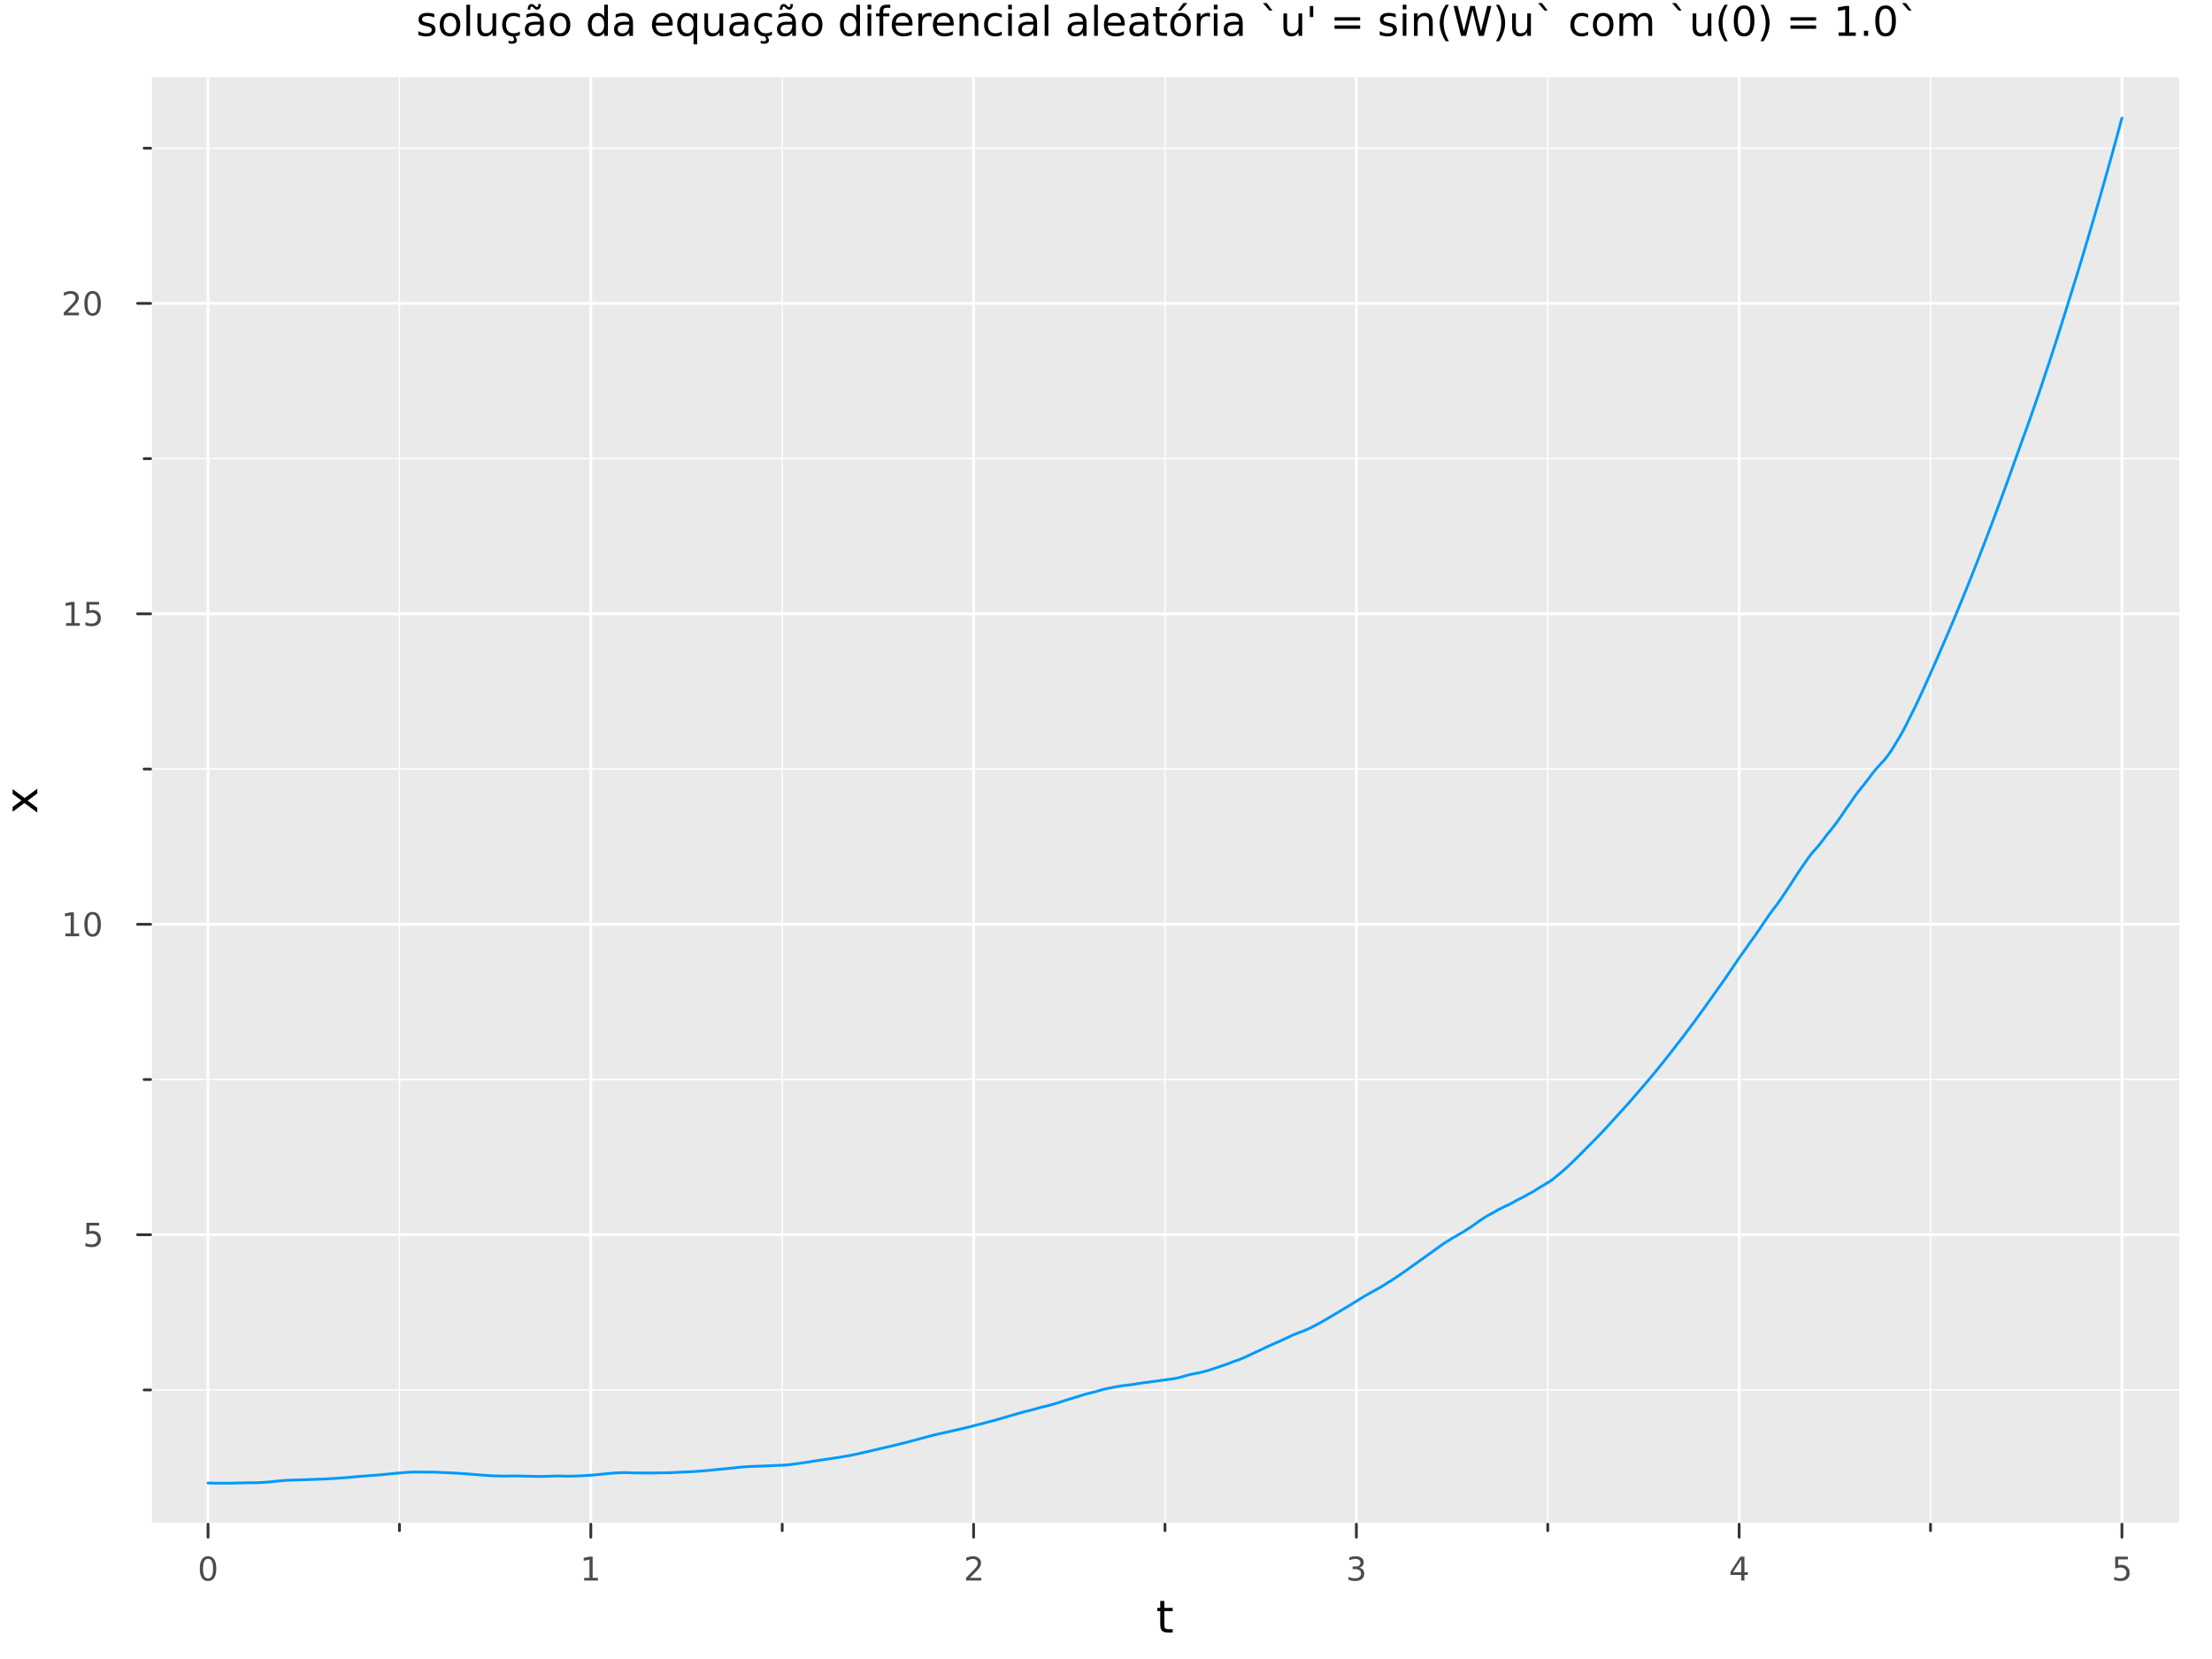 <?xml version="1.0" encoding="utf-8"?>
<svg xmlns="http://www.w3.org/2000/svg" xmlns:xlink="http://www.w3.org/1999/xlink" width="800" height="600" viewBox="0 0 3200 2400">
<rect x="0" y="0" width="3200" height="2400" fill="#808080" stroke="none"/>
<defs>
  <clipPath id="clip530">
    <rect x="0" y="0" width="3200" height="2400"/>
  </clipPath>
</defs>
<path clip-path="url(#clip530)" d="M0 2400 L3200 2400 L3200 0 L0 0  Z" fill="#ffffff" fill-rule="evenodd" fill-opacity="1"/>
<defs>
  <clipPath id="clip531">
    <rect x="640" y="0" width="2241" height="2241"/>
  </clipPath>
</defs>
<path clip-path="url(#clip530)" d="M217.904 2204.92 L3152.76 2204.92 L3152.76 111.592 L217.904 111.592  Z" fill="#eaeaea" fill-rule="evenodd" fill-opacity="1"/>
<defs>
  <clipPath id="clip532">
    <rect x="217" y="111" width="2936" height="2094"/>
  </clipPath>
</defs>
<polyline clip-path="url(#clip532)" style="stroke:#ffffff; stroke-linecap:round; stroke-linejoin:round; stroke-width:4; stroke-opacity:1; fill:none" points="300.965,2204.92 300.965,111.592 "/>
<polyline clip-path="url(#clip532)" style="stroke:#ffffff; stroke-linecap:round; stroke-linejoin:round; stroke-width:4; stroke-opacity:1; fill:none" points="854.711,2204.92 854.711,111.592 "/>
<polyline clip-path="url(#clip532)" style="stroke:#ffffff; stroke-linecap:round; stroke-linejoin:round; stroke-width:4; stroke-opacity:1; fill:none" points="1408.46,2204.92 1408.46,111.592 "/>
<polyline clip-path="url(#clip532)" style="stroke:#ffffff; stroke-linecap:round; stroke-linejoin:round; stroke-width:4; stroke-opacity:1; fill:none" points="1962.2,2204.92 1962.2,111.592 "/>
<polyline clip-path="url(#clip532)" style="stroke:#ffffff; stroke-linecap:round; stroke-linejoin:round; stroke-width:4; stroke-opacity:1; fill:none" points="2515.95,2204.92 2515.95,111.592 "/>
<polyline clip-path="url(#clip532)" style="stroke:#ffffff; stroke-linecap:round; stroke-linejoin:round; stroke-width:4; stroke-opacity:1; fill:none" points="3069.69,2204.92 3069.69,111.592 "/>
<polyline clip-path="url(#clip532)" style="stroke:#ffffff; stroke-linecap:round; stroke-linejoin:round; stroke-width:2; stroke-opacity:1; fill:none" points="577.838,2204.92 577.838,111.592 "/>
<polyline clip-path="url(#clip532)" style="stroke:#ffffff; stroke-linecap:round; stroke-linejoin:round; stroke-width:2; stroke-opacity:1; fill:none" points="1131.58,2204.92 1131.58,111.592 "/>
<polyline clip-path="url(#clip532)" style="stroke:#ffffff; stroke-linecap:round; stroke-linejoin:round; stroke-width:2; stroke-opacity:1; fill:none" points="1685.33,2204.92 1685.33,111.592 "/>
<polyline clip-path="url(#clip532)" style="stroke:#ffffff; stroke-linecap:round; stroke-linejoin:round; stroke-width:2; stroke-opacity:1; fill:none" points="2239.08,2204.92 2239.08,111.592 "/>
<polyline clip-path="url(#clip532)" style="stroke:#ffffff; stroke-linecap:round; stroke-linejoin:round; stroke-width:2; stroke-opacity:1; fill:none" points="2792.82,2204.92 2792.82,111.592 "/>
<polyline clip-path="url(#clip530)" style="stroke:#ffffff; stroke-linecap:round; stroke-linejoin:round; stroke-width:4; stroke-opacity:1; fill:none" points="217.904,2204.92 3152.76,2204.92 "/>
<polyline clip-path="url(#clip530)" style="stroke:#333333; stroke-linecap:round; stroke-linejoin:round; stroke-width:4; stroke-opacity:1; fill:none" points="300.965,2204.92 300.965,2223.82 "/>
<polyline clip-path="url(#clip530)" style="stroke:#333333; stroke-linecap:round; stroke-linejoin:round; stroke-width:4; stroke-opacity:1; fill:none" points="854.711,2204.92 854.711,2223.82 "/>
<polyline clip-path="url(#clip530)" style="stroke:#333333; stroke-linecap:round; stroke-linejoin:round; stroke-width:4; stroke-opacity:1; fill:none" points="1408.46,2204.92 1408.46,2223.82 "/>
<polyline clip-path="url(#clip530)" style="stroke:#333333; stroke-linecap:round; stroke-linejoin:round; stroke-width:4; stroke-opacity:1; fill:none" points="1962.2,2204.92 1962.2,2223.82 "/>
<polyline clip-path="url(#clip530)" style="stroke:#333333; stroke-linecap:round; stroke-linejoin:round; stroke-width:4; stroke-opacity:1; fill:none" points="2515.95,2204.92 2515.95,2223.82 "/>
<polyline clip-path="url(#clip530)" style="stroke:#333333; stroke-linecap:round; stroke-linejoin:round; stroke-width:4; stroke-opacity:1; fill:none" points="3069.69,2204.92 3069.69,2223.82 "/>
<polyline clip-path="url(#clip530)" style="stroke:#333333; stroke-linecap:round; stroke-linejoin:round; stroke-width:4; stroke-opacity:1; fill:none" points="577.838,2204.92 577.838,2214.37 "/>
<polyline clip-path="url(#clip530)" style="stroke:#333333; stroke-linecap:round; stroke-linejoin:round; stroke-width:4; stroke-opacity:1; fill:none" points="1131.58,2204.92 1131.58,2214.37 "/>
<polyline clip-path="url(#clip530)" style="stroke:#333333; stroke-linecap:round; stroke-linejoin:round; stroke-width:4; stroke-opacity:1; fill:none" points="1685.33,2204.92 1685.33,2214.37 "/>
<polyline clip-path="url(#clip530)" style="stroke:#333333; stroke-linecap:round; stroke-linejoin:round; stroke-width:4; stroke-opacity:1; fill:none" points="2239.08,2204.92 2239.08,2214.37 "/>
<polyline clip-path="url(#clip530)" style="stroke:#333333; stroke-linecap:round; stroke-linejoin:round; stroke-width:4; stroke-opacity:1; fill:none" points="2792.82,2204.92 2792.82,2214.37 "/>
<path clip-path="url(#clip530)" d="M300.965 2255.04 Q297.354 2255.04 295.526 2258.6 Q293.72 2262.14 293.72 2269.27 Q293.72 2276.38 295.526 2279.95 Q297.354 2283.49 300.965 2283.49 Q304.6 2283.49 306.405 2279.95 Q308.234 2276.38 308.234 2269.27 Q308.234 2262.14 306.405 2258.6 Q304.6 2255.04 300.965 2255.04 M300.965 2251.33 Q306.776 2251.33 309.831 2255.94 Q312.91 2260.52 312.91 2269.27 Q312.91 2278 309.831 2282.61 Q306.776 2287.19 300.965 2287.19 Q295.155 2287.19 292.077 2282.61 Q289.021 2278 289.021 2269.27 Q289.021 2260.52 292.077 2255.94 Q295.155 2251.33 300.965 2251.33 Z" fill="#4c4c4c" fill-rule="nonzero" fill-opacity="1" /><path clip-path="url(#clip530)" d="M845.093 2282.58 L852.732 2282.58 L852.732 2256.22 L844.422 2257.89 L844.422 2253.63 L852.686 2251.96 L857.362 2251.96 L857.362 2282.58 L865 2282.58 L865 2286.52 L845.093 2286.52 L845.093 2282.58 Z" fill="#4c4c4c" fill-rule="nonzero" fill-opacity="1" /><path clip-path="url(#clip530)" d="M1403.11 2282.58 L1419.43 2282.58 L1419.43 2286.52 L1397.48 2286.52 L1397.48 2282.58 Q1400.15 2279.83 1404.73 2275.2 Q1409.34 2270.55 1410.52 2269.21 Q1412.76 2266.68 1413.64 2264.95 Q1414.54 2263.19 1414.54 2261.5 Q1414.54 2258.74 1412.6 2257.01 Q1410.68 2255.27 1407.58 2255.27 Q1405.38 2255.27 1402.92 2256.03 Q1400.49 2256.8 1397.72 2258.35 L1397.72 2253.63 Q1400.54 2252.49 1402.99 2251.91 Q1405.45 2251.33 1407.48 2251.33 Q1412.86 2251.33 1416.05 2254.02 Q1419.24 2256.71 1419.24 2261.2 Q1419.24 2263.33 1418.43 2265.25 Q1417.65 2267.14 1415.54 2269.74 Q1414.96 2270.41 1411.86 2273.63 Q1408.76 2276.82 1403.11 2282.58 Z" fill="#4c4c4c" fill-rule="nonzero" fill-opacity="1" /><path clip-path="url(#clip530)" d="M1966.45 2267.89 Q1969.81 2268.6 1971.68 2270.87 Q1973.58 2273.14 1973.58 2276.47 Q1973.58 2281.59 1970.06 2284.39 Q1966.54 2287.19 1960.06 2287.19 Q1957.89 2287.19 1955.57 2286.75 Q1953.28 2286.33 1950.83 2285.48 L1950.83 2280.96 Q1952.77 2282.1 1955.08 2282.68 Q1957.4 2283.26 1959.92 2283.26 Q1964.32 2283.26 1966.61 2281.52 Q1968.93 2279.78 1968.93 2276.47 Q1968.93 2273.42 1966.77 2271.71 Q1964.64 2269.97 1960.83 2269.97 L1956.8 2269.97 L1956.8 2266.13 L1961.01 2266.13 Q1964.46 2266.13 1966.29 2264.76 Q1968.12 2263.37 1968.12 2260.78 Q1968.12 2258.12 1966.22 2256.71 Q1964.34 2255.27 1960.83 2255.27 Q1958.9 2255.27 1956.7 2255.69 Q1954.51 2256.1 1951.87 2256.98 L1951.87 2252.82 Q1954.53 2252.08 1956.84 2251.71 Q1959.18 2251.33 1961.24 2251.33 Q1966.57 2251.33 1969.67 2253.77 Q1972.77 2256.17 1972.77 2260.29 Q1972.77 2263.16 1971.13 2265.15 Q1969.48 2267.12 1966.45 2267.89 Z" fill="#4c4c4c" fill-rule="nonzero" fill-opacity="1" /><path clip-path="url(#clip530)" d="M2518.96 2256.03 L2507.15 2274.48 L2518.96 2274.48 L2518.96 2256.03 M2517.73 2251.96 L2523.61 2251.96 L2523.61 2274.48 L2528.54 2274.48 L2528.54 2278.37 L2523.61 2278.37 L2523.61 2286.52 L2518.96 2286.52 L2518.96 2278.37 L2503.36 2278.37 L2503.36 2273.86 L2517.73 2251.96 Z" fill="#4c4c4c" fill-rule="nonzero" fill-opacity="1" /><path clip-path="url(#clip530)" d="M3059.97 2251.96 L3078.33 2251.96 L3078.33 2255.9 L3064.25 2255.9 L3064.25 2264.37 Q3065.27 2264.02 3066.29 2263.86 Q3067.31 2263.67 3068.33 2263.67 Q3074.12 2263.67 3077.49 2266.84 Q3080.87 2270.02 3080.87 2275.43 Q3080.87 2281.01 3077.4 2284.11 Q3073.93 2287.19 3067.61 2287.19 Q3065.43 2287.19 3063.17 2286.82 Q3060.92 2286.45 3058.51 2285.71 L3058.51 2281.01 Q3060.6 2282.14 3062.82 2282.7 Q3065.04 2283.26 3067.52 2283.26 Q3071.52 2283.26 3073.86 2281.15 Q3076.2 2279.04 3076.2 2275.43 Q3076.2 2271.82 3073.86 2269.71 Q3071.52 2267.61 3067.52 2267.61 Q3065.64 2267.61 3063.77 2268.02 Q3061.92 2268.44 3059.97 2269.32 L3059.97 2251.96 Z" fill="#4c4c4c" fill-rule="nonzero" fill-opacity="1" /><path clip-path="url(#clip530)" d="M1684.39 2316.01 L1684.39 2326.14 L1696.45 2326.14 L1696.45 2330.69 L1684.39 2330.69 L1684.39 2350.04 Q1684.39 2354.4 1685.57 2355.64 Q1686.78 2356.88 1690.44 2356.88 L1696.45 2356.88 L1696.45 2361.78 L1690.44 2361.78 Q1683.66 2361.78 1681.08 2359.27 Q1678.5 2356.72 1678.5 2350.04 L1678.5 2330.69 L1674.21 2330.69 L1674.21 2326.14 L1678.5 2326.14 L1678.5 2316.01 L1684.39 2316.01 Z" fill="#000000" fill-rule="nonzero" fill-opacity="1" /><polyline clip-path="url(#clip532)" style="stroke:#ffffff; stroke-linecap:round; stroke-linejoin:round; stroke-width:4; stroke-opacity:1; fill:none" points="217.904,1786.23 3152.76,1786.23 "/>
<polyline clip-path="url(#clip532)" style="stroke:#ffffff; stroke-linecap:round; stroke-linejoin:round; stroke-width:4; stroke-opacity:1; fill:none" points="217.904,1337.13 3152.76,1337.13 "/>
<polyline clip-path="url(#clip532)" style="stroke:#ffffff; stroke-linecap:round; stroke-linejoin:round; stroke-width:4; stroke-opacity:1; fill:none" points="217.904,888.032 3152.76,888.032 "/>
<polyline clip-path="url(#clip532)" style="stroke:#ffffff; stroke-linecap:round; stroke-linejoin:round; stroke-width:4; stroke-opacity:1; fill:none" points="217.904,438.931 3152.76,438.931 "/>
<polyline clip-path="url(#clip532)" style="stroke:#ffffff; stroke-linecap:round; stroke-linejoin:round; stroke-width:2; stroke-opacity:1; fill:none" points="217.904,2010.79 3152.76,2010.79 "/>
<polyline clip-path="url(#clip532)" style="stroke:#ffffff; stroke-linecap:round; stroke-linejoin:round; stroke-width:2; stroke-opacity:1; fill:none" points="217.904,1561.68 3152.76,1561.68 "/>
<polyline clip-path="url(#clip532)" style="stroke:#ffffff; stroke-linecap:round; stroke-linejoin:round; stroke-width:2; stroke-opacity:1; fill:none" points="217.904,1112.58 3152.76,1112.58 "/>
<polyline clip-path="url(#clip532)" style="stroke:#ffffff; stroke-linecap:round; stroke-linejoin:round; stroke-width:2; stroke-opacity:1; fill:none" points="217.904,663.482 3152.76,663.482 "/>
<polyline clip-path="url(#clip532)" style="stroke:#ffffff; stroke-linecap:round; stroke-linejoin:round; stroke-width:2; stroke-opacity:1; fill:none" points="217.904,214.381 3152.76,214.381 "/>
<polyline clip-path="url(#clip530)" style="stroke:#ffffff; stroke-linecap:round; stroke-linejoin:round; stroke-width:4; stroke-opacity:1; fill:none" points="217.904,2204.92 217.904,111.592 "/>
<polyline clip-path="url(#clip530)" style="stroke:#333333; stroke-linecap:round; stroke-linejoin:round; stroke-width:4; stroke-opacity:1; fill:none" points="217.904,1786.23 199.006,1786.23 "/>
<polyline clip-path="url(#clip530)" style="stroke:#333333; stroke-linecap:round; stroke-linejoin:round; stroke-width:4; stroke-opacity:1; fill:none" points="217.904,1337.13 199.006,1337.13 "/>
<polyline clip-path="url(#clip530)" style="stroke:#333333; stroke-linecap:round; stroke-linejoin:round; stroke-width:4; stroke-opacity:1; fill:none" points="217.904,888.032 199.006,888.032 "/>
<polyline clip-path="url(#clip530)" style="stroke:#333333; stroke-linecap:round; stroke-linejoin:round; stroke-width:4; stroke-opacity:1; fill:none" points="217.904,438.931 199.006,438.931 "/>
<polyline clip-path="url(#clip530)" style="stroke:#333333; stroke-linecap:round; stroke-linejoin:round; stroke-width:4; stroke-opacity:1; fill:none" points="217.904,2010.79 208.455,2010.79 "/>
<polyline clip-path="url(#clip530)" style="stroke:#333333; stroke-linecap:round; stroke-linejoin:round; stroke-width:4; stroke-opacity:1; fill:none" points="217.904,1561.68 208.455,1561.68 "/>
<polyline clip-path="url(#clip530)" style="stroke:#333333; stroke-linecap:round; stroke-linejoin:round; stroke-width:4; stroke-opacity:1; fill:none" points="217.904,1112.58 208.455,1112.58 "/>
<polyline clip-path="url(#clip530)" style="stroke:#333333; stroke-linecap:round; stroke-linejoin:round; stroke-width:4; stroke-opacity:1; fill:none" points="217.904,663.482 208.455,663.482 "/>
<polyline clip-path="url(#clip530)" style="stroke:#333333; stroke-linecap:round; stroke-linejoin:round; stroke-width:4; stroke-opacity:1; fill:none" points="217.904,214.381 208.455,214.381 "/>
<path clip-path="url(#clip530)" d="M125.001 1768.95 L143.357 1768.95 L143.357 1772.89 L129.283 1772.89 L129.283 1781.36 Q130.302 1781.01 131.32 1780.85 Q132.339 1780.67 133.357 1780.67 Q139.144 1780.67 142.524 1783.84 Q145.904 1787.01 145.904 1792.43 Q145.904 1798.01 142.431 1801.11 Q138.959 1804.19 132.64 1804.19 Q130.464 1804.19 128.195 1803.82 Q125.95 1803.45 123.543 1802.7 L123.543 1798.01 Q125.626 1799.14 127.848 1799.7 Q130.07 1800.25 132.547 1800.25 Q136.552 1800.25 138.89 1798.14 Q141.228 1796.04 141.228 1792.43 Q141.228 1788.82 138.89 1786.71 Q136.552 1784.6 132.547 1784.6 Q130.672 1784.6 128.797 1785.02 Q126.945 1785.44 125.001 1786.32 L125.001 1768.95 Z" fill="#4c4c4c" fill-rule="nonzero" fill-opacity="1" /><path clip-path="url(#clip530)" d="M94.608 1350.48 L102.246 1350.48 L102.246 1324.11 L93.936 1325.78 L93.936 1321.52 L102.2 1319.85 L106.876 1319.85 L106.876 1350.48 L114.515 1350.48 L114.515 1354.41 L94.608 1354.41 L94.608 1350.48 Z" fill="#4c4c4c" fill-rule="nonzero" fill-opacity="1" /><path clip-path="url(#clip530)" d="M133.959 1322.93 Q130.348 1322.93 128.519 1326.5 Q126.714 1330.04 126.714 1337.17 Q126.714 1344.27 128.519 1347.84 Q130.348 1351.38 133.959 1351.38 Q137.593 1351.38 139.399 1347.84 Q141.228 1344.27 141.228 1337.17 Q141.228 1330.04 139.399 1326.5 Q137.593 1322.93 133.959 1322.93 M133.959 1319.23 Q139.769 1319.23 142.825 1323.83 Q145.904 1328.42 145.904 1337.17 Q145.904 1345.9 142.825 1350.5 Q139.769 1355.08 133.959 1355.08 Q128.149 1355.08 125.07 1350.5 Q122.015 1345.9 122.015 1337.17 Q122.015 1328.42 125.07 1323.83 Q128.149 1319.23 133.959 1319.23 Z" fill="#4c4c4c" fill-rule="nonzero" fill-opacity="1" /><path clip-path="url(#clip530)" d="M95.603 901.377 L103.242 901.377 L103.242 875.012 L94.932 876.678 L94.932 872.419 L103.195 870.752 L107.871 870.752 L107.871 901.377 L115.51 901.377 L115.51 905.312 L95.603 905.312 L95.603 901.377 Z" fill="#4c4c4c" fill-rule="nonzero" fill-opacity="1" /><path clip-path="url(#clip530)" d="M125.001 870.752 L143.357 870.752 L143.357 874.688 L129.283 874.688 L129.283 883.16 Q130.302 882.813 131.32 882.65 Q132.339 882.465 133.357 882.465 Q139.144 882.465 142.524 885.637 Q145.904 888.808 145.904 894.224 Q145.904 899.803 142.431 902.905 Q138.959 905.984 132.64 905.984 Q130.464 905.984 128.195 905.613 Q125.95 905.243 123.543 904.502 L123.543 899.803 Q125.626 900.937 127.848 901.493 Q130.07 902.049 132.547 902.049 Q136.552 902.049 138.89 899.942 Q141.228 897.836 141.228 894.224 Q141.228 890.613 138.89 888.507 Q136.552 886.4 132.547 886.4 Q130.672 886.4 128.797 886.817 Q126.945 887.234 125.001 888.113 L125.001 870.752 Z" fill="#4c4c4c" fill-rule="nonzero" fill-opacity="1" /><path clip-path="url(#clip530)" d="M97.825 452.276 L114.144 452.276 L114.144 456.211 L92.2 456.211 L92.2 452.276 Q94.862 449.522 99.445 444.892 Q104.052 440.239 105.232 438.897 Q107.478 436.373 108.357 434.637 Q109.26 432.878 109.26 431.188 Q109.26 428.434 107.316 426.698 Q105.395 424.961 102.293 424.961 Q100.094 424.961 97.64 425.725 Q95.209 426.489 92.432 428.04 L92.432 423.318 Q95.256 422.184 97.709 421.605 Q100.163 421.026 102.2 421.026 Q107.57 421.026 110.765 423.711 Q113.959 426.397 113.959 430.887 Q113.959 433.017 113.149 434.938 Q112.362 436.836 110.256 439.429 Q109.677 440.1 106.575 443.318 Q103.473 446.512 97.825 452.276 Z" fill="#4c4c4c" fill-rule="nonzero" fill-opacity="1" /><path clip-path="url(#clip530)" d="M133.959 424.73 Q130.348 424.73 128.519 428.295 Q126.714 431.836 126.714 438.966 Q126.714 446.072 128.519 449.637 Q130.348 453.179 133.959 453.179 Q137.593 453.179 139.399 449.637 Q141.228 446.072 141.228 438.966 Q141.228 431.836 139.399 428.295 Q137.593 424.73 133.959 424.73 M133.959 421.026 Q139.769 421.026 142.825 425.633 Q145.904 430.216 145.904 438.966 Q145.904 447.693 142.825 452.299 Q139.769 456.883 133.959 456.883 Q128.149 456.883 125.07 452.299 Q122.015 447.693 122.015 438.966 Q122.015 430.216 125.07 425.633 Q128.149 421.026 133.959 421.026 Z" fill="#4c4c4c" fill-rule="nonzero" fill-opacity="1" /><path clip-path="url(#clip530)" d="M18.296 1141.64 L35.643 1154.53 L53.944 1140.97 L53.944 1147.88 L39.94 1158.26 L53.944 1168.63 L53.944 1175.54 L35.293 1161.69 L18.296 1174.36 L18.296 1167.45 L30.996 1158 L18.296 1148.55 L18.296 1141.64 Z" fill="#000000" fill-rule="nonzero" fill-opacity="1" /><path clip-path="url(#clip530)" d="M628.261 20.388 L628.261 25.422 Q626.004 24.265 623.573 23.686 Q621.143 23.108 618.539 23.108 Q614.574 23.108 612.578 24.323 Q610.61 25.538 610.61 27.969 Q610.61 29.82 612.028 30.891 Q613.446 31.933 617.728 32.888 L619.551 33.293 Q625.223 34.508 627.595 36.736 Q629.997 38.935 629.997 42.899 Q629.997 47.413 626.409 50.046 Q622.85 52.679 616.6 52.679 Q613.996 52.679 611.16 52.158 Q608.353 51.666 605.228 50.654 L605.228 45.156 Q608.18 46.69 611.044 47.471 Q613.909 48.223 616.716 48.223 Q620.477 48.223 622.503 46.95 Q624.528 45.648 624.528 43.304 Q624.528 41.134 623.052 39.977 Q621.606 38.819 616.658 37.749 L614.806 37.315 Q609.858 36.273 607.659 34.132 Q605.46 31.962 605.46 28.2 Q605.46 23.628 608.701 21.14 Q611.941 18.651 617.902 18.651 Q620.853 18.651 623.458 19.085 Q626.062 19.52 628.261 20.388 Z" fill="#000000" fill-rule="nonzero" fill-opacity="1" /><path clip-path="url(#clip530)" d="M651.033 23.165 Q646.75 23.165 644.262 26.522 Q641.773 29.849 641.773 35.665 Q641.773 41.481 644.233 44.838 Q646.721 48.165 651.033 48.165 Q655.286 48.165 657.774 44.809 Q660.263 41.452 660.263 35.665 Q660.263 29.907 657.774 26.551 Q655.286 23.165 651.033 23.165 M651.033 18.651 Q657.977 18.651 661.941 23.165 Q665.905 27.679 665.905 35.665 Q665.905 43.623 661.941 48.165 Q657.977 52.679 651.033 52.679 Q644.059 52.679 640.095 48.165 Q636.16 43.623 636.16 35.665 Q636.16 27.679 640.095 23.165 Q644.059 18.651 651.033 18.651 Z" fill="#000000" fill-rule="nonzero" fill-opacity="1" /><path clip-path="url(#clip530)" d="M674.73 6.817 L680.054 6.817 L680.054 51.84 L674.73 51.84 L674.73 6.817 Z" fill="#000000" fill-rule="nonzero" fill-opacity="1" /><path clip-path="url(#clip530)" d="M690.645 39.051 L690.645 19.433 L695.969 19.433 L695.969 38.848 Q695.969 43.449 697.763 45.764 Q699.557 48.05 703.145 48.05 Q707.456 48.05 709.944 45.301 Q712.462 42.552 712.462 37.806 L712.462 19.433 L717.786 19.433 L717.786 51.84 L712.462 51.84 L712.462 46.863 Q710.523 49.815 707.948 51.261 Q705.402 52.679 702.016 52.679 Q696.432 52.679 693.538 49.207 Q690.645 45.735 690.645 39.051 M704.042 18.651 L704.042 18.651 Z" fill="#000000" fill-rule="nonzero" fill-opacity="1" /><path clip-path="url(#clip530)" d="M752.074 20.677 L752.074 25.654 Q749.817 24.41 747.531 23.802 Q745.274 23.165 742.959 23.165 Q737.78 23.165 734.915 26.464 Q732.051 29.734 732.051 35.665 Q732.051 41.597 734.915 44.896 Q737.78 48.165 742.959 48.165 Q745.274 48.165 747.531 47.558 Q749.817 46.921 752.074 45.677 L752.074 50.596 Q749.846 51.638 747.444 52.158 Q745.071 52.679 742.381 52.679 Q735.06 52.679 730.749 48.078 Q726.437 43.478 726.437 35.665 Q726.437 27.737 730.778 23.194 Q735.147 18.651 742.728 18.651 Q745.187 18.651 747.531 19.172 Q749.875 19.664 752.074 20.677 M744.551 51.84 Q746.142 53.634 746.923 55.139 Q747.705 56.672 747.705 58.061 Q747.705 60.636 745.968 61.938 Q744.232 63.269 740.818 63.269 Q739.487 63.269 738.214 63.096 Q736.97 62.922 735.725 62.575 L735.725 58.784 Q736.709 59.276 737.78 59.479 Q738.85 59.71 740.21 59.71 Q741.918 59.71 742.786 59.016 Q743.654 58.321 743.654 56.99 Q743.654 56.122 743.017 54.849 Q742.409 53.605 741.107 51.84 L744.551 51.84 Z" fill="#000000" fill-rule="nonzero" fill-opacity="1" /><path clip-path="url(#clip530)" d="M776.061 35.55 Q769.608 35.55 767.12 37.025 Q764.632 38.501 764.632 42.06 Q764.632 44.896 766.483 46.574 Q768.364 48.223 771.576 48.223 Q776.003 48.223 778.665 45.098 Q781.356 41.944 781.356 36.736 L781.356 35.55 L776.061 35.55 M786.68 33.35 L786.68 51.84 L781.356 51.84 L781.356 46.921 Q779.533 49.872 776.813 51.29 Q774.093 52.679 770.158 52.679 Q765.181 52.679 762.23 49.901 Q759.308 47.095 759.308 42.407 Q759.308 36.938 762.953 34.161 Q766.628 31.383 773.891 31.383 L781.356 31.383 L781.356 30.862 Q781.356 27.187 778.925 25.191 Q776.524 23.165 772.155 23.165 Q769.377 23.165 766.744 23.831 Q764.111 24.496 761.68 25.827 L761.68 20.909 Q764.603 19.78 767.351 19.23 Q770.1 18.651 772.704 18.651 Q779.736 18.651 783.208 22.297 Q786.68 25.943 786.68 33.35 M772.82 12.199 L771.171 10.608 Q770.534 10.029 770.042 9.768 Q769.579 9.479 769.203 9.479 Q768.104 9.479 767.583 10.55 Q767.062 11.591 767.004 13.964 L763.387 13.964 Q763.445 10.058 764.921 7.946 Q766.397 5.804 769.03 5.804 Q770.129 5.804 771.055 6.209 Q771.981 6.615 773.052 7.569 L774.701 9.161 Q775.338 9.74 775.8 10.029 Q776.292 10.289 776.669 10.289 Q777.768 10.289 778.289 9.248 Q778.81 8.177 778.868 5.804 L782.484 5.804 Q782.427 9.711 780.951 11.852 Q779.475 13.964 776.842 13.964 Q775.743 13.964 774.817 13.559 Q773.891 13.154 772.82 12.199 Z" fill="#000000" fill-rule="nonzero" fill-opacity="1" /><path clip-path="url(#clip530)" d="M810.204 23.165 Q805.922 23.165 803.433 26.522 Q800.945 29.849 800.945 35.665 Q800.945 41.481 803.404 44.838 Q805.893 48.165 810.204 48.165 Q814.458 48.165 816.946 44.809 Q819.434 41.452 819.434 35.665 Q819.434 29.907 816.946 26.551 Q814.458 23.165 810.204 23.165 M810.204 18.651 Q817.149 18.651 821.113 23.165 Q825.077 27.679 825.077 35.665 Q825.077 43.623 821.113 48.165 Q817.149 52.679 810.204 52.679 Q803.231 52.679 799.267 48.165 Q795.332 43.623 795.332 35.665 Q795.332 27.679 799.267 23.165 Q803.231 18.651 810.204 18.651 Z" fill="#000000" fill-rule="nonzero" fill-opacity="1" /><path clip-path="url(#clip530)" d="M874.064 24.352 L874.064 6.817 L879.388 6.817 L879.388 51.84 L874.064 51.84 L874.064 46.979 Q872.386 49.872 869.81 51.29 Q867.264 52.679 863.676 52.679 Q857.802 52.679 854.099 47.992 Q850.424 43.304 850.424 35.665 Q850.424 28.026 854.099 23.339 Q857.802 18.651 863.676 18.651 Q867.264 18.651 869.81 20.069 Q872.386 21.458 874.064 24.352 M855.922 35.665 Q855.922 41.539 858.323 44.896 Q860.754 48.223 864.978 48.223 Q869.203 48.223 871.633 44.896 Q874.064 41.539 874.064 35.665 Q874.064 29.791 871.633 26.464 Q869.203 23.108 864.978 23.108 Q860.754 23.108 858.323 26.464 Q855.922 29.791 855.922 35.665 Z" fill="#000000" fill-rule="nonzero" fill-opacity="1" /><path clip-path="url(#clip530)" d="M905.082 35.55 Q898.63 35.55 896.141 37.025 Q893.653 38.501 893.653 42.06 Q893.653 44.896 895.505 46.574 Q897.385 48.223 900.597 48.223 Q905.024 48.223 907.686 45.098 Q910.377 41.944 910.377 36.736 L910.377 35.55 L905.082 35.55 M915.701 33.35 L915.701 51.84 L910.377 51.84 L910.377 46.921 Q908.554 49.872 905.834 51.29 Q903.115 52.679 899.179 52.679 Q894.203 52.679 891.251 49.901 Q888.329 47.095 888.329 42.407 Q888.329 36.938 891.975 34.161 Q895.649 31.383 902.912 31.383 L910.377 31.383 L910.377 30.862 Q910.377 27.187 907.947 25.191 Q905.545 23.165 901.176 23.165 Q898.398 23.165 895.765 23.831 Q893.132 24.496 890.701 25.827 L890.701 20.909 Q893.624 19.78 896.373 19.23 Q899.122 18.651 901.726 18.651 Q908.757 18.651 912.229 22.297 Q915.701 25.943 915.701 33.35 Z" fill="#000000" fill-rule="nonzero" fill-opacity="1" /><path clip-path="url(#clip530)" d="M973.224 34.305 L973.224 36.91 L948.745 36.91 Q949.092 42.407 952.044 45.301 Q955.024 48.165 960.319 48.165 Q963.386 48.165 966.251 47.413 Q969.144 46.661 971.98 45.156 L971.98 50.191 Q969.115 51.406 966.106 52.042 Q963.097 52.679 960.001 52.679 Q952.246 52.679 947.703 48.165 Q943.19 43.651 943.19 35.955 Q943.19 27.997 947.472 23.339 Q951.783 18.651 959.075 18.651 Q965.614 18.651 969.405 22.876 Q973.224 27.072 973.224 34.305 M967.9 32.743 Q967.842 28.374 965.441 25.77 Q963.068 23.165 959.133 23.165 Q954.677 23.165 951.986 25.683 Q949.324 28.2 948.919 32.772 L967.9 32.743 Z" fill="#000000" fill-rule="nonzero" fill-opacity="1" /><path clip-path="url(#clip530)" d="M985.145 35.665 Q985.145 41.539 987.547 44.896 Q989.978 48.223 994.202 48.223 Q998.427 48.223 1000.86 44.896 Q1003.29 41.539 1003.29 35.665 Q1003.29 29.791 1000.86 26.464 Q998.427 23.108 994.202 23.108 Q989.978 23.108 987.547 26.464 Q985.145 29.791 985.145 35.665 M1003.29 46.979 Q1001.61 49.872 999.034 51.29 Q996.488 52.679 992.9 52.679 Q987.026 52.679 983.323 47.992 Q979.648 43.304 979.648 35.665 Q979.648 28.026 983.323 23.339 Q987.026 18.651 992.9 18.651 Q996.488 18.651 999.034 20.069 Q1001.61 21.458 1003.29 24.352 L1003.29 19.433 L1008.61 19.433 L1008.61 64.166 L1003.29 64.166 L1003.29 46.979 Z" fill="#000000" fill-rule="nonzero" fill-opacity="1" /><path clip-path="url(#clip530)" d="M1019.03 39.051 L1019.03 19.433 L1024.35 19.433 L1024.35 38.848 Q1024.35 43.449 1026.15 45.764 Q1027.94 48.05 1031.53 48.05 Q1035.84 48.05 1038.33 45.301 Q1040.85 42.552 1040.85 37.806 L1040.85 19.433 L1046.17 19.433 L1046.17 51.84 L1040.85 51.84 L1040.85 46.863 Q1038.91 49.815 1036.33 51.261 Q1033.79 52.679 1030.4 52.679 Q1024.82 52.679 1021.92 49.207 Q1019.03 45.735 1019.03 39.051 M1032.43 18.651 L1032.43 18.651 Z" fill="#000000" fill-rule="nonzero" fill-opacity="1" /><path clip-path="url(#clip530)" d="M1071.86 35.55 Q1065.41 35.55 1062.92 37.025 Q1060.43 38.501 1060.43 42.06 Q1060.43 44.896 1062.29 46.574 Q1064.17 48.223 1067.38 48.223 Q1071.81 48.223 1074.47 45.098 Q1077.16 41.944 1077.16 36.736 L1077.16 35.55 L1071.86 35.55 M1082.48 33.35 L1082.48 51.84 L1077.16 51.84 L1077.16 46.921 Q1075.34 49.872 1072.62 51.29 Q1069.9 52.679 1065.96 52.679 Q1060.98 52.679 1058.03 49.901 Q1055.11 47.095 1055.11 42.407 Q1055.11 36.938 1058.76 34.161 Q1062.43 31.383 1069.69 31.383 L1077.16 31.383 L1077.16 30.862 Q1077.16 27.187 1074.73 25.191 Q1072.33 23.165 1067.96 23.165 Q1065.18 23.165 1062.55 23.831 Q1059.91 24.496 1057.48 25.827 L1057.48 20.909 Q1060.41 19.78 1063.15 19.23 Q1065.9 18.651 1068.51 18.651 Q1075.54 18.651 1079.01 22.297 Q1082.48 25.943 1082.48 33.35 Z" fill="#000000" fill-rule="nonzero" fill-opacity="1" /><path clip-path="url(#clip530)" d="M1116.77 20.677 L1116.77 25.654 Q1114.51 24.41 1112.23 23.802 Q1109.97 23.165 1107.66 23.165 Q1102.48 23.165 1099.61 26.464 Q1096.75 29.734 1096.75 35.665 Q1096.75 41.597 1099.61 44.896 Q1102.48 48.165 1107.66 48.165 Q1109.97 48.165 1112.23 47.558 Q1114.51 46.921 1116.77 45.677 L1116.77 50.596 Q1114.54 51.638 1112.14 52.158 Q1109.77 52.679 1107.08 52.679 Q1099.76 52.679 1095.45 48.078 Q1091.13 43.478 1091.13 35.665 Q1091.13 27.737 1095.47 23.194 Q1099.84 18.651 1107.42 18.651 Q1109.88 18.651 1112.23 19.172 Q1114.57 19.664 1116.77 20.677 M1109.25 51.84 Q1110.84 53.634 1111.62 55.139 Q1112.4 56.672 1112.4 58.061 Q1112.4 60.636 1110.67 61.938 Q1108.93 63.269 1105.52 63.269 Q1104.18 63.269 1102.91 63.096 Q1101.67 62.922 1100.42 62.575 L1100.42 58.784 Q1101.41 59.276 1102.48 59.479 Q1103.55 59.71 1104.91 59.71 Q1106.61 59.71 1107.48 59.016 Q1108.35 58.321 1108.35 56.99 Q1108.35 56.122 1107.71 54.849 Q1107.11 53.605 1105.8 51.84 L1109.25 51.84 Z" fill="#000000" fill-rule="nonzero" fill-opacity="1" /><path clip-path="url(#clip530)" d="M1140.76 35.55 Q1134.31 35.55 1131.82 37.025 Q1129.33 38.501 1129.33 42.06 Q1129.33 44.896 1131.18 46.574 Q1133.06 48.223 1136.27 48.223 Q1140.7 48.223 1143.36 45.098 Q1146.05 41.944 1146.05 36.736 L1146.05 35.55 L1140.76 35.55 M1151.38 33.35 L1151.38 51.84 L1146.05 51.84 L1146.05 46.921 Q1144.23 49.872 1141.51 51.29 Q1138.79 52.679 1134.86 52.679 Q1129.88 52.679 1126.93 49.901 Q1124 47.095 1124 42.407 Q1124 36.938 1127.65 34.161 Q1131.33 31.383 1138.59 31.383 L1146.05 31.383 L1146.05 30.862 Q1146.05 27.187 1143.62 25.191 Q1141.22 23.165 1136.85 23.165 Q1134.07 23.165 1131.44 23.831 Q1128.81 24.496 1126.38 25.827 L1126.38 20.909 Q1129.3 19.78 1132.05 19.23 Q1134.8 18.651 1137.4 18.651 Q1144.43 18.651 1147.9 22.297 Q1151.38 25.943 1151.38 33.35 M1137.52 12.199 L1135.87 10.608 Q1135.23 10.029 1134.74 9.768 Q1134.28 9.479 1133.9 9.479 Q1132.8 9.479 1132.28 10.55 Q1131.76 11.591 1131.7 13.964 L1128.08 13.964 Q1128.14 10.058 1129.62 7.946 Q1131.09 5.804 1133.73 5.804 Q1134.83 5.804 1135.75 6.209 Q1136.68 6.615 1137.75 7.569 L1139.4 9.161 Q1140.03 9.74 1140.5 10.029 Q1140.99 10.289 1141.37 10.289 Q1142.47 10.289 1142.99 9.248 Q1143.51 8.177 1143.56 5.804 L1147.18 5.804 Q1147.12 9.711 1145.65 11.852 Q1144.17 13.964 1141.54 13.964 Q1140.44 13.964 1139.51 13.559 Q1138.59 13.154 1137.52 12.199 Z" fill="#000000" fill-rule="nonzero" fill-opacity="1" /><path clip-path="url(#clip530)" d="M1174.9 23.165 Q1170.62 23.165 1168.13 26.522 Q1165.64 29.849 1165.64 35.665 Q1165.64 41.481 1168.1 44.838 Q1170.59 48.165 1174.9 48.165 Q1179.15 48.165 1181.64 44.809 Q1184.13 41.452 1184.13 35.665 Q1184.13 29.907 1181.64 26.551 Q1179.15 23.165 1174.9 23.165 M1174.9 18.651 Q1181.85 18.651 1185.81 23.165 Q1189.77 27.679 1189.77 35.665 Q1189.77 43.623 1185.81 48.165 Q1181.85 52.679 1174.9 52.679 Q1167.93 52.679 1163.96 48.165 Q1160.03 43.623 1160.03 35.665 Q1160.03 27.679 1163.96 23.165 Q1167.93 18.651 1174.9 18.651 Z" fill="#000000" fill-rule="nonzero" fill-opacity="1" /><path clip-path="url(#clip530)" d="M1238.76 24.352 L1238.76 6.817 L1244.08 6.817 L1244.08 51.84 L1238.76 51.84 L1238.76 46.979 Q1237.08 49.872 1234.51 51.29 Q1231.96 52.679 1228.37 52.679 Q1222.5 52.679 1218.8 47.992 Q1215.12 43.304 1215.12 35.665 Q1215.12 28.026 1218.8 23.339 Q1222.5 18.651 1228.37 18.651 Q1231.96 18.651 1234.51 20.069 Q1237.08 21.458 1238.76 24.352 M1220.62 35.665 Q1220.62 41.539 1223.02 44.896 Q1225.45 48.223 1229.68 48.223 Q1233.9 48.223 1236.33 44.896 Q1238.76 41.539 1238.76 35.665 Q1238.76 29.791 1236.33 26.464 Q1233.9 23.108 1229.68 23.108 Q1225.45 23.108 1223.02 26.464 Q1220.62 29.791 1220.62 35.665 Z" fill="#000000" fill-rule="nonzero" fill-opacity="1" /><path clip-path="url(#clip530)" d="M1255.05 19.433 L1260.38 19.433 L1260.38 51.84 L1255.05 51.84 L1255.05 19.433 M1255.05 6.817 L1260.38 6.817 L1260.38 13.559 L1255.05 13.559 L1255.05 6.817 Z" fill="#000000" fill-rule="nonzero" fill-opacity="1" /><path clip-path="url(#clip530)" d="M1287.92 6.817 L1287.92 11.244 L1282.83 11.244 Q1279.96 11.244 1278.84 12.402 Q1277.74 13.559 1277.74 16.568 L1277.74 19.433 L1286.5 19.433 L1286.5 23.57 L1277.74 23.57 L1277.74 51.84 L1272.38 51.84 L1272.38 23.57 L1267.29 23.57 L1267.29 19.433 L1272.38 19.433 L1272.38 17.176 Q1272.38 11.765 1274.9 9.306 Q1277.42 6.817 1282.89 6.817 L1287.92 6.817 Z" fill="#000000" fill-rule="nonzero" fill-opacity="1" /><path clip-path="url(#clip530)" d="M1320.1 34.305 L1320.1 36.91 L1295.62 36.91 Q1295.97 42.407 1298.92 45.301 Q1301.9 48.165 1307.19 48.165 Q1310.26 48.165 1313.12 47.413 Q1316.02 46.661 1318.85 45.156 L1318.85 50.191 Q1315.99 51.406 1312.98 52.042 Q1309.97 52.679 1306.87 52.679 Q1299.12 52.679 1294.58 48.165 Q1290.06 43.651 1290.06 35.955 Q1290.06 27.997 1294.35 23.339 Q1298.66 18.651 1305.95 18.651 Q1312.49 18.651 1316.28 22.876 Q1320.1 27.072 1320.1 34.305 M1314.77 32.743 Q1314.72 28.374 1312.31 25.77 Q1309.94 23.165 1306.01 23.165 Q1301.55 23.165 1298.86 25.683 Q1296.2 28.2 1295.79 32.772 L1314.77 32.743 Z" fill="#000000" fill-rule="nonzero" fill-opacity="1" /><path clip-path="url(#clip530)" d="M1347.61 24.41 Q1346.72 23.889 1345.65 23.657 Q1344.61 23.397 1343.33 23.397 Q1338.82 23.397 1336.39 26.348 Q1333.99 29.271 1333.99 34.768 L1333.99 51.84 L1328.63 51.84 L1328.63 19.433 L1333.99 19.433 L1333.99 24.468 Q1335.66 21.516 1338.36 20.098 Q1341.05 18.651 1344.89 18.651 Q1345.44 18.651 1346.11 18.738 Q1346.78 18.796 1347.59 18.941 L1347.61 24.41 Z" fill="#000000" fill-rule="nonzero" fill-opacity="1" /><path clip-path="url(#clip530)" d="M1379.62 34.305 L1379.62 36.91 L1355.14 36.91 Q1355.48 42.407 1358.44 45.301 Q1361.42 48.165 1366.71 48.165 Q1369.78 48.165 1372.64 47.413 Q1375.54 46.661 1378.37 45.156 L1378.37 50.191 Q1375.51 51.406 1372.5 52.042 Q1369.49 52.679 1366.39 52.679 Q1358.64 52.679 1354.1 48.165 Q1349.58 43.651 1349.58 35.955 Q1349.58 27.997 1353.86 23.339 Q1358.18 18.651 1365.47 18.651 Q1372.01 18.651 1375.8 22.876 Q1379.62 27.072 1379.62 34.305 M1374.29 32.743 Q1374.23 28.374 1371.83 25.77 Q1369.46 23.165 1365.53 23.165 Q1361.07 23.165 1358.38 25.683 Q1355.72 28.2 1355.31 32.772 L1374.29 32.743 Z" fill="#000000" fill-rule="nonzero" fill-opacity="1" /><path clip-path="url(#clip530)" d="M1415.29 32.28 L1415.29 51.84 L1409.97 51.84 L1409.97 32.453 Q1409.97 27.853 1408.18 25.567 Q1406.38 23.281 1402.79 23.281 Q1398.48 23.281 1395.99 26.03 Q1393.51 28.779 1393.51 33.524 L1393.51 51.84 L1388.15 51.84 L1388.15 19.433 L1393.51 19.433 L1393.51 24.468 Q1395.42 21.545 1397.99 20.098 Q1400.59 18.651 1403.98 18.651 Q1409.56 18.651 1412.43 22.124 Q1415.29 25.567 1415.29 32.28 Z" fill="#000000" fill-rule="nonzero" fill-opacity="1" /><path clip-path="url(#clip530)" d="M1449.23 20.677 L1449.23 25.654 Q1446.98 24.41 1444.69 23.802 Q1442.43 23.165 1440.12 23.165 Q1434.94 23.165 1432.08 26.464 Q1429.21 29.734 1429.21 35.665 Q1429.21 41.597 1432.08 44.896 Q1434.94 48.165 1440.12 48.165 Q1442.43 48.165 1444.69 47.558 Q1446.98 46.921 1449.23 45.677 L1449.23 50.596 Q1447.01 51.638 1444.6 52.158 Q1442.23 52.679 1439.54 52.679 Q1432.22 52.679 1427.91 48.078 Q1423.6 43.478 1423.6 35.665 Q1423.6 27.737 1427.94 23.194 Q1432.31 18.651 1439.89 18.651 Q1442.35 18.651 1444.69 19.172 Q1447.04 19.664 1449.23 20.677 Z" fill="#000000" fill-rule="nonzero" fill-opacity="1" /><path clip-path="url(#clip530)" d="M1458.49 19.433 L1463.82 19.433 L1463.82 51.84 L1458.49 51.84 L1458.49 19.433 M1458.49 6.817 L1463.82 6.817 L1463.82 13.559 L1458.49 13.559 L1458.49 6.817 Z" fill="#000000" fill-rule="nonzero" fill-opacity="1" /><path clip-path="url(#clip530)" d="M1489.69 35.55 Q1483.23 35.55 1480.74 37.025 Q1478.26 38.501 1478.26 42.06 Q1478.26 44.896 1480.11 46.574 Q1481.99 48.223 1485.2 48.223 Q1489.63 48.223 1492.29 45.098 Q1494.98 41.944 1494.98 36.736 L1494.98 35.55 L1489.69 35.55 M1500.3 33.35 L1500.3 51.84 L1494.98 51.84 L1494.98 46.921 Q1493.16 49.872 1490.44 51.29 Q1487.72 52.679 1483.78 52.679 Q1478.81 52.679 1475.85 49.901 Q1472.93 47.095 1472.93 42.407 Q1472.93 36.938 1476.58 34.161 Q1480.25 31.383 1487.52 31.383 L1494.98 31.383 L1494.98 30.862 Q1494.98 27.187 1492.55 25.191 Q1490.15 23.165 1485.78 23.165 Q1483 23.165 1480.37 23.831 Q1477.74 24.496 1475.3 25.827 L1475.3 20.909 Q1478.23 19.78 1480.98 19.23 Q1483.72 18.651 1486.33 18.651 Q1493.36 18.651 1496.83 22.297 Q1500.3 25.943 1500.3 33.35 Z" fill="#000000" fill-rule="nonzero" fill-opacity="1" /><path clip-path="url(#clip530)" d="M1511.27 6.817 L1516.6 6.817 L1516.6 51.84 L1511.27 51.84 L1511.27 6.817 Z" fill="#000000" fill-rule="nonzero" fill-opacity="1" /><path clip-path="url(#clip530)" d="M1561.3 35.55 Q1554.85 35.55 1552.36 37.025 Q1549.87 38.501 1549.87 42.06 Q1549.87 44.896 1551.72 46.574 Q1553.6 48.223 1556.81 48.223 Q1561.24 48.223 1563.9 45.098 Q1566.59 41.944 1566.59 36.736 L1566.59 35.55 L1561.3 35.55 M1571.92 33.35 L1571.92 51.84 L1566.59 51.84 L1566.59 46.921 Q1564.77 49.872 1562.05 51.29 Q1559.33 52.679 1555.4 52.679 Q1550.42 52.679 1547.47 49.901 Q1544.55 47.095 1544.55 42.407 Q1544.55 36.938 1548.19 34.161 Q1551.87 31.383 1559.13 31.383 L1566.59 31.383 L1566.59 30.862 Q1566.59 27.187 1564.16 25.191 Q1561.76 23.165 1557.39 23.165 Q1554.62 23.165 1551.98 23.831 Q1549.35 24.496 1546.92 25.827 L1546.92 20.909 Q1549.84 19.78 1552.59 19.23 Q1555.34 18.651 1557.94 18.651 Q1564.97 18.651 1568.45 22.297 Q1571.92 25.943 1571.92 33.35 Z" fill="#000000" fill-rule="nonzero" fill-opacity="1" /><path clip-path="url(#clip530)" d="M1582.89 6.817 L1588.21 6.817 L1588.21 51.84 L1582.89 51.84 L1582.89 6.817 Z" fill="#000000" fill-rule="nonzero" fill-opacity="1" /><path clip-path="url(#clip530)" d="M1627.07 34.305 L1627.07 36.91 L1602.59 36.91 Q1602.94 42.407 1605.89 45.301 Q1608.87 48.165 1614.16 48.165 Q1617.23 48.165 1620.1 47.413 Q1622.99 46.661 1625.82 45.156 L1625.82 50.191 Q1622.96 51.406 1619.95 52.042 Q1616.94 52.679 1613.85 52.679 Q1606.09 52.679 1601.55 48.165 Q1597.03 43.651 1597.03 35.955 Q1597.03 27.997 1601.32 23.339 Q1605.63 18.651 1612.92 18.651 Q1619.46 18.651 1623.25 22.876 Q1627.07 27.072 1627.07 34.305 M1621.75 32.743 Q1621.69 28.374 1619.29 25.77 Q1616.91 23.165 1612.98 23.165 Q1608.52 23.165 1605.83 25.683 Q1603.17 28.2 1602.76 32.772 L1621.75 32.743 Z" fill="#000000" fill-rule="nonzero" fill-opacity="1" /><path clip-path="url(#clip530)" d="M1650.54 35.55 Q1644.08 35.55 1641.59 37.025 Q1639.11 38.501 1639.11 42.06 Q1639.11 44.896 1640.96 46.574 Q1642.84 48.223 1646.05 48.223 Q1650.48 48.223 1653.14 45.098 Q1655.83 41.944 1655.83 36.736 L1655.83 35.55 L1650.54 35.55 M1661.15 33.35 L1661.15 51.84 L1655.83 51.84 L1655.83 46.921 Q1654.01 49.872 1651.29 51.29 Q1648.57 52.679 1644.63 52.679 Q1639.66 52.679 1636.7 49.901 Q1633.78 47.095 1633.78 42.407 Q1633.78 36.938 1637.43 34.161 Q1641.1 31.383 1648.37 31.383 L1655.83 31.383 L1655.83 30.862 Q1655.83 27.187 1653.4 25.191 Q1651 23.165 1646.63 23.165 Q1643.85 23.165 1641.22 23.831 Q1638.59 24.496 1636.15 25.827 L1636.15 20.909 Q1639.08 19.78 1641.83 19.23 Q1644.57 18.651 1647.18 18.651 Q1654.21 18.651 1657.68 22.297 Q1661.15 25.943 1661.15 33.35 Z" fill="#000000" fill-rule="nonzero" fill-opacity="1" /><path clip-path="url(#clip530)" d="M1677.39 10.231 L1677.39 19.433 L1688.35 19.433 L1688.35 23.57 L1677.39 23.57 L1677.39 41.163 Q1677.39 45.127 1678.46 46.255 Q1679.56 47.384 1682.88 47.384 L1688.35 47.384 L1688.35 51.84 L1682.88 51.84 Q1676.72 51.84 1674.38 49.554 Q1672.03 47.239 1672.03 41.163 L1672.03 23.57 L1668.13 23.57 L1668.13 19.433 L1672.03 19.433 L1672.03 10.231 L1677.39 10.231 Z" fill="#000000" fill-rule="nonzero" fill-opacity="1" /><path clip-path="url(#clip530)" d="M1707.91 23.165 Q1703.63 23.165 1701.14 26.522 Q1698.65 29.849 1698.65 35.665 Q1698.65 41.481 1701.11 44.838 Q1703.6 48.165 1707.91 48.165 Q1712.17 48.165 1714.66 44.809 Q1717.14 41.452 1717.14 35.665 Q1717.14 29.907 1714.66 26.551 Q1712.17 23.165 1707.91 23.165 M1707.91 18.651 Q1714.86 18.651 1718.82 23.165 Q1722.79 27.679 1722.79 35.665 Q1722.79 43.623 1718.82 48.165 Q1714.86 52.679 1707.91 52.679 Q1700.94 52.679 1696.98 48.165 Q1693.04 43.623 1693.04 35.665 Q1693.04 27.679 1696.98 23.165 Q1700.94 18.651 1707.91 18.651 M1711.94 4.444 L1717.69 4.444 L1708.26 15.324 L1703.83 15.324 L1711.94 4.444 Z" fill="#000000" fill-rule="nonzero" fill-opacity="1" /><path clip-path="url(#clip530)" d="M1750.39 24.41 Q1749.49 23.889 1748.42 23.657 Q1747.38 23.397 1746.11 23.397 Q1741.59 23.397 1739.16 26.348 Q1736.76 29.271 1736.76 34.768 L1736.76 51.84 L1731.41 51.84 L1731.41 19.433 L1736.76 19.433 L1736.76 24.468 Q1738.44 21.516 1741.13 20.098 Q1743.82 18.651 1747.67 18.651 Q1748.22 18.651 1748.89 18.738 Q1749.55 18.796 1750.36 18.941 L1750.39 24.41 Z" fill="#000000" fill-rule="nonzero" fill-opacity="1" /><path clip-path="url(#clip530)" d="M1755.97 19.433 L1761.3 19.433 L1761.3 51.84 L1755.97 51.84 L1755.97 19.433 M1755.97 6.817 L1761.3 6.817 L1761.3 13.559 L1755.97 13.559 L1755.97 6.817 Z" fill="#000000" fill-rule="nonzero" fill-opacity="1" /><path clip-path="url(#clip530)" d="M1787.17 35.55 Q1780.71 35.55 1778.23 37.025 Q1775.74 38.501 1775.74 42.06 Q1775.74 44.896 1777.59 46.574 Q1779.47 48.223 1782.68 48.223 Q1787.11 48.223 1789.77 45.098 Q1792.46 41.944 1792.46 36.736 L1792.46 35.55 L1787.17 35.55 M1797.79 33.35 L1797.79 51.84 L1792.46 51.84 L1792.46 46.921 Q1790.64 49.872 1787.92 51.29 Q1785.2 52.679 1781.26 52.679 Q1776.29 52.679 1773.34 49.901 Q1770.41 47.095 1770.41 42.407 Q1770.41 36.938 1774.06 34.161 Q1777.73 31.383 1785 31.383 L1792.46 31.383 L1792.46 30.862 Q1792.46 27.187 1790.03 25.191 Q1787.63 23.165 1783.26 23.165 Q1780.48 23.165 1777.85 23.831 Q1775.22 24.496 1772.79 25.827 L1772.79 20.909 Q1775.71 19.78 1778.46 19.23 Q1781.21 18.651 1783.81 18.651 Q1790.84 18.651 1794.31 22.297 Q1797.79 25.943 1797.79 33.35 Z" fill="#000000" fill-rule="nonzero" fill-opacity="1" /><path clip-path="url(#clip530)" d="M1832.62 4.444 L1840.78 15.266 L1836.36 15.266 L1826.92 4.444 L1832.62 4.444 Z" fill="#000000" fill-rule="nonzero" fill-opacity="1" /><path clip-path="url(#clip530)" d="M1856.67 39.051 L1856.67 19.433 L1861.99 19.433 L1861.99 38.848 Q1861.99 43.449 1863.79 45.764 Q1865.58 48.05 1869.17 48.05 Q1873.48 48.05 1875.97 45.301 Q1878.49 42.552 1878.49 37.806 L1878.49 19.433 L1883.81 19.433 L1883.81 51.84 L1878.49 51.84 L1878.49 46.863 Q1876.55 49.815 1873.97 51.261 Q1871.43 52.679 1868.04 52.679 Q1862.46 52.679 1859.56 49.207 Q1856.67 45.735 1856.67 39.051 M1870.07 18.651 L1870.07 18.651 Z" fill="#000000" fill-rule="nonzero" fill-opacity="1" /><path clip-path="url(#clip530)" d="M1899.81 8.64 L1899.81 24.699 L1894.89 24.699 L1894.89 8.64 L1899.81 8.64 Z" fill="#000000" fill-rule="nonzero" fill-opacity="1" /><path clip-path="url(#clip530)" d="M1930.6 24.93 L1967.69 24.93 L1967.69 29.791 L1930.6 29.791 L1930.6 24.93 M1930.6 36.736 L1967.69 36.736 L1967.69 41.655 L1930.6 41.655 L1930.6 36.736 Z" fill="#000000" fill-rule="nonzero" fill-opacity="1" /><path clip-path="url(#clip530)" d="M2019.05 20.388 L2019.05 25.422 Q2016.79 24.265 2014.36 23.686 Q2011.93 23.108 2009.33 23.108 Q2005.37 23.108 2003.37 24.323 Q2001.4 25.538 2001.4 27.969 Q2001.4 29.82 2002.82 30.891 Q2004.24 31.933 2008.52 32.888 L2010.34 33.293 Q2016.01 34.508 2018.39 36.736 Q2020.79 38.935 2020.79 42.899 Q2020.79 47.413 2017.2 50.046 Q2013.64 52.679 2007.39 52.679 Q2004.79 52.679 2001.95 52.158 Q1999.14 51.666 1996.02 50.654 L1996.02 45.156 Q1998.97 46.69 2001.84 47.471 Q2004.7 48.223 2007.51 48.223 Q2011.27 48.223 2013.29 46.95 Q2015.32 45.648 2015.32 43.304 Q2015.32 41.134 2013.84 39.977 Q2012.4 38.819 2007.45 37.749 L2005.6 37.315 Q2000.65 36.273 1998.45 34.132 Q1996.25 31.962 1996.25 28.2 Q1996.25 23.628 1999.49 21.14 Q2002.73 18.651 2008.69 18.651 Q2011.64 18.651 2014.25 19.085 Q2016.85 19.52 2019.05 20.388 Z" fill="#000000" fill-rule="nonzero" fill-opacity="1" /><path clip-path="url(#clip530)" d="M2029.27 19.433 L2034.59 19.433 L2034.59 51.84 L2029.27 51.84 L2029.27 19.433 M2029.27 6.817 L2034.59 6.817 L2034.59 13.559 L2029.27 13.559 L2029.27 6.817 Z" fill="#000000" fill-rule="nonzero" fill-opacity="1" /><path clip-path="url(#clip530)" d="M2072.67 32.28 L2072.67 51.84 L2067.34 51.84 L2067.34 32.453 Q2067.34 27.853 2065.55 25.567 Q2063.76 23.281 2060.17 23.281 Q2055.86 23.281 2053.37 26.03 Q2050.88 28.779 2050.88 33.524 L2050.88 51.84 L2045.53 51.84 L2045.53 19.433 L2050.88 19.433 L2050.88 24.468 Q2052.79 21.545 2055.37 20.098 Q2057.97 18.651 2061.35 18.651 Q2066.94 18.651 2069.8 22.124 Q2072.67 25.567 2072.67 32.28 Z" fill="#000000" fill-rule="nonzero" fill-opacity="1" /><path clip-path="url(#clip530)" d="M2096.08 6.875 Q2092.2 13.53 2090.32 20.04 Q2088.44 26.551 2088.44 33.235 Q2088.44 39.919 2090.32 46.487 Q2092.23 53.026 2096.08 59.653 L2091.45 59.653 Q2087.11 52.853 2084.94 46.285 Q2082.8 39.716 2082.8 33.235 Q2082.8 26.782 2084.94 20.243 Q2087.08 13.704 2091.45 6.875 L2096.08 6.875 Z" fill="#000000" fill-rule="nonzero" fill-opacity="1" /><path clip-path="url(#clip530)" d="M2102.79 8.64 L2108.69 8.64 L2117.78 45.156 L2126.83 8.64 L2133.4 8.64 L2142.49 45.156 L2151.55 8.64 L2157.48 8.64 L2146.63 51.84 L2139.28 51.84 L2130.16 14.34 L2120.96 51.84 L2113.61 51.84 L2102.79 8.64 Z" fill="#000000" fill-rule="nonzero" fill-opacity="1" /><path clip-path="url(#clip530)" d="M2164.16 6.875 L2168.79 6.875 Q2173.13 13.704 2175.27 20.243 Q2177.44 26.782 2177.44 33.235 Q2177.44 39.716 2175.27 46.285 Q2173.13 52.853 2168.79 59.653 L2164.16 59.653 Q2168.01 53.026 2169.89 46.487 Q2171.8 39.919 2171.8 33.235 Q2171.8 26.551 2169.89 20.04 Q2168.01 13.53 2164.16 6.875 Z" fill="#000000" fill-rule="nonzero" fill-opacity="1" /><path clip-path="url(#clip530)" d="M2187.57 39.051 L2187.57 19.433 L2192.89 19.433 L2192.89 38.848 Q2192.89 43.449 2194.69 45.764 Q2196.48 48.05 2200.07 48.05 Q2204.38 48.05 2206.87 45.301 Q2209.39 42.552 2209.39 37.806 L2209.39 19.433 L2214.71 19.433 L2214.71 51.84 L2209.39 51.84 L2209.39 46.863 Q2207.45 49.815 2204.87 51.261 Q2202.33 52.679 2198.94 52.679 Q2193.36 52.679 2190.46 49.207 Q2187.57 45.735 2187.57 39.051 M2200.97 18.651 L2200.97 18.651 Z" fill="#000000" fill-rule="nonzero" fill-opacity="1" /><path clip-path="url(#clip530)" d="M2230.71 4.444 L2238.87 15.266 L2234.44 15.266 L2225.01 4.444 L2230.71 4.444 Z" fill="#000000" fill-rule="nonzero" fill-opacity="1" /><path clip-path="url(#clip530)" d="M2297.46 20.677 L2297.46 25.654 Q2295.21 24.41 2292.92 23.802 Q2290.67 23.165 2288.35 23.165 Q2283.17 23.165 2280.31 26.464 Q2277.44 29.734 2277.44 35.665 Q2277.44 41.597 2280.31 44.896 Q2283.17 48.165 2288.35 48.165 Q2290.67 48.165 2292.92 47.558 Q2295.21 46.921 2297.46 45.677 L2297.46 50.596 Q2295.24 51.638 2292.84 52.158 Q2290.46 52.679 2287.77 52.679 Q2280.45 52.679 2276.14 48.078 Q2271.83 43.478 2271.83 35.665 Q2271.83 27.737 2276.17 23.194 Q2280.54 18.651 2288.12 18.651 Q2290.58 18.651 2292.92 19.172 Q2295.27 19.664 2297.46 20.677 Z" fill="#000000" fill-rule="nonzero" fill-opacity="1" /><path clip-path="url(#clip530)" d="M2319.28 23.165 Q2315 23.165 2312.51 26.522 Q2310.02 29.849 2310.02 35.665 Q2310.02 41.481 2312.48 44.838 Q2314.97 48.165 2319.28 48.165 Q2323.54 48.165 2326.02 44.809 Q2328.51 41.452 2328.51 35.665 Q2328.51 29.907 2326.02 26.551 Q2323.54 23.165 2319.28 23.165 M2319.28 18.651 Q2326.23 18.651 2330.19 23.165 Q2334.15 27.679 2334.15 35.665 Q2334.15 43.623 2330.19 48.165 Q2326.23 52.679 2319.28 52.679 Q2312.31 52.679 2308.34 48.165 Q2304.41 43.623 2304.41 35.665 Q2304.41 27.679 2308.34 23.165 Q2312.31 18.651 2319.28 18.651 Z" fill="#000000" fill-rule="nonzero" fill-opacity="1" /><path clip-path="url(#clip530)" d="M2368.21 25.654 Q2370.21 22.066 2372.99 20.359 Q2375.76 18.651 2379.52 18.651 Q2384.59 18.651 2387.34 22.21 Q2390.09 25.741 2390.09 32.28 L2390.09 51.84 L2384.73 51.84 L2384.73 32.453 Q2384.73 27.795 2383.08 25.538 Q2381.43 23.281 2378.05 23.281 Q2373.91 23.281 2371.51 26.03 Q2369.11 28.779 2369.11 33.524 L2369.11 51.84 L2363.75 51.84 L2363.75 32.453 Q2363.75 27.766 2362.11 25.538 Q2360.46 23.281 2357.01 23.281 Q2352.93 23.281 2350.53 26.059 Q2348.13 28.808 2348.13 33.524 L2348.13 51.84 L2342.78 51.84 L2342.78 19.433 L2348.13 19.433 L2348.13 24.468 Q2349.95 21.487 2352.5 20.069 Q2355.05 18.651 2358.55 18.651 Q2362.08 18.651 2364.54 20.445 Q2367.02 22.239 2368.21 25.654 Z" fill="#000000" fill-rule="nonzero" fill-opacity="1" /><path clip-path="url(#clip530)" d="M2424.58 4.444 L2432.74 15.266 L2428.31 15.266 L2418.88 4.444 L2424.58 4.444 Z" fill="#000000" fill-rule="nonzero" fill-opacity="1" /><path clip-path="url(#clip530)" d="M2448.62 39.051 L2448.62 19.433 L2453.95 19.433 L2453.95 38.848 Q2453.95 43.449 2455.74 45.764 Q2457.53 48.05 2461.12 48.05 Q2465.43 48.05 2467.92 45.301 Q2470.44 42.552 2470.44 37.806 L2470.44 19.433 L2475.76 19.433 L2475.76 51.84 L2470.44 51.84 L2470.44 46.863 Q2468.5 49.815 2465.92 51.261 Q2463.38 52.679 2459.99 52.679 Q2454.41 52.679 2451.51 49.207 Q2448.62 45.735 2448.62 39.051 M2462.02 18.651 L2462.02 18.651 Z" fill="#000000" fill-rule="nonzero" fill-opacity="1" /><path clip-path="url(#clip530)" d="M2499.52 6.875 Q2495.64 13.53 2493.76 20.04 Q2491.88 26.551 2491.88 33.235 Q2491.88 39.919 2493.76 46.487 Q2495.67 53.026 2499.52 59.653 L2494.89 59.653 Q2490.55 52.853 2488.38 46.285 Q2486.24 39.716 2486.24 33.235 Q2486.24 26.782 2488.38 20.243 Q2490.52 13.704 2494.89 6.875 L2499.52 6.875 Z" fill="#000000" fill-rule="nonzero" fill-opacity="1" /><path clip-path="url(#clip530)" d="M2523.1 12.488 Q2518.59 12.488 2516.3 16.944 Q2514.04 21.371 2514.04 30.283 Q2514.04 39.166 2516.3 43.623 Q2518.59 48.05 2523.1 48.05 Q2527.64 48.05 2529.9 43.623 Q2532.19 39.166 2532.19 30.283 Q2532.19 21.371 2529.9 16.944 Q2527.64 12.488 2523.1 12.488 M2523.1 7.859 Q2530.36 7.859 2534.18 13.617 Q2538.03 19.346 2538.03 30.283 Q2538.03 41.192 2534.18 46.95 Q2530.36 52.679 2523.1 52.679 Q2515.84 52.679 2511.99 46.95 Q2508.17 41.192 2508.17 30.283 Q2508.17 19.346 2511.99 13.617 Q2515.84 7.859 2523.1 7.859 Z" fill="#000000" fill-rule="nonzero" fill-opacity="1" /><path clip-path="url(#clip530)" d="M2546.71 6.875 L2551.34 6.875 Q2555.68 13.704 2557.82 20.243 Q2559.99 26.782 2559.99 33.235 Q2559.99 39.716 2557.82 46.285 Q2555.68 52.853 2551.34 59.653 L2546.71 59.653 Q2550.56 53.026 2552.44 46.487 Q2554.35 39.919 2554.35 33.235 Q2554.35 26.551 2552.44 20.04 Q2550.56 13.53 2546.71 6.875 Z" fill="#000000" fill-rule="nonzero" fill-opacity="1" /><path clip-path="url(#clip530)" d="M2590.2 24.93 L2627.3 24.93 L2627.3 29.791 L2590.2 29.791 L2590.2 24.93 M2590.2 36.736 L2627.3 36.736 L2627.3 41.655 L2590.2 41.655 L2590.2 36.736 Z" fill="#000000" fill-rule="nonzero" fill-opacity="1" /><path clip-path="url(#clip530)" d="M2659.76 46.921 L2669.31 46.921 L2669.31 13.964 L2658.92 16.047 L2658.92 10.723 L2669.25 8.64 L2675.1 8.64 L2675.1 46.921 L2684.64 46.921 L2684.64 51.84 L2659.76 51.84 L2659.76 46.921 Z" fill="#000000" fill-rule="nonzero" fill-opacity="1" /><path clip-path="url(#clip530)" d="M2696.45 44.49 L2702.56 44.49 L2702.56 51.84 L2696.45 51.84 L2696.45 44.49 Z" fill="#000000" fill-rule="nonzero" fill-opacity="1" /><path clip-path="url(#clip530)" d="M2727.79 12.488 Q2723.27 12.488 2720.99 16.944 Q2718.73 21.371 2718.73 30.283 Q2718.73 39.166 2720.99 43.623 Q2723.27 48.05 2727.79 48.05 Q2732.33 48.05 2734.59 43.623 Q2736.87 39.166 2736.87 30.283 Q2736.87 21.371 2734.59 16.944 Q2732.33 12.488 2727.79 12.488 M2727.79 7.859 Q2735.05 7.859 2738.87 13.617 Q2742.72 19.346 2742.72 30.283 Q2742.72 41.192 2738.87 46.95 Q2735.05 52.679 2727.79 52.679 Q2720.52 52.679 2716.68 46.95 Q2712.86 41.192 2712.86 30.283 Q2712.86 19.346 2716.68 13.617 Q2720.52 7.859 2727.79 7.859 Z" fill="#000000" fill-rule="nonzero" fill-opacity="1" /><path clip-path="url(#clip530)" d="M2757.27 4.444 L2765.43 15.266 L2761 15.266 L2751.57 4.444 L2757.27 4.444 Z" fill="#000000" fill-rule="nonzero" fill-opacity="1" /><polyline clip-path="url(#clip532)" style="stroke:#009af9; stroke-linecap:round; stroke-linejoin:round; stroke-width:4; stroke-opacity:1; fill:none" points="300.965,2145.52 306.503,2145.52 312.04,2145.67 317.578,2145.66 323.115,2145.59 328.653,2145.66 334.19,2145.61 339.728,2145.44 345.265,2145.31 350.803,2145.27 356.34,2145.11 361.877,2145.08 367.415,2145 372.952,2144.92 378.49,2144.63 384.027,2144.3 389.565,2143.87 395.102,2143.29 400.64,2142.73 406.177,2142.15 411.715,2141.67 417.252,2141.37 422.789,2141.19 428.327,2141 433.864,2140.85 439.402,2140.75 444.939,2140.48 450.477,2140.32 456.014,2140.12 461.552,2139.9 467.089,2139.72 472.627,2139.43 478.164,2139.07 483.702,2138.78 489.239,2138.39 494.776,2138.02 500.314,2137.63 505.851,2137.15 511.389,2136.67 516.926,2136.14 522.464,2135.69 528.001,2135.26 533.539,2134.84 539.076,2134.42 544.614,2134.02 550.151,2133.58 555.688,2133.01 561.226,2132.43 566.763,2131.9 572.301,2131.4 577.838,2130.83 583.376,2130.42 588.913,2129.93 594.451,2129.67 599.988,2129.54 605.526,2129.59 611.063,2129.57 616.6,2129.62 622.138,2129.6 627.675,2129.65 633.213,2129.84 638.75,2130.19 644.288,2130.47 649.825,2130.68 655.363,2130.92 660.9,2131.18 666.438,2131.63 671.975,2131.97 677.513,2132.34 683.05,2132.79 688.587,2133.26 694.125,2133.73 699.662,2134.17 705.2,2134.53 710.737,2134.91 716.275,2135.1 721.812,2135.21 727.35,2135.31 732.887,2135.33 738.425,2135.25 743.962,2135.21 749.499,2135.19 755.037,2135.36 760.574,2135.53 766.112,2135.6 771.649,2135.73 777.187,2135.87 782.724,2135.89 788.262,2135.84 793.799,2135.62 799.337,2135.37 804.874,2135.24 810.411,2135.25 815.949,2135.47 821.486,2135.5 827.024,2135.41 832.561,2135.35 838.099,2135.12 843.636,2134.83 849.174,2134.47 854.711,2134.06 860.249,2133.58 865.786,2133.1 871.324,2132.52 876.861,2132.03 882.398,2131.49 887.936,2130.95 893.473,2130.67 899.011,2130.46 904.548,2130.38 910.086,2130.52 915.623,2130.73 921.161,2130.79 926.698,2130.86 932.236,2130.88 937.773,2130.92 943.31,2130.93 948.848,2130.88 954.385,2130.7 959.923,2130.67 965.46,2130.53 970.998,2130.43 976.535,2130.19 982.073,2129.88 987.61,2129.57 993.148,2129.35 998.685,2129.15 1004.22,2128.8 1009.76,2128.43 1015.3,2127.97 1020.83,2127.57 1026.37,2127.04 1031.91,2126.41 1037.45,2125.9 1042.98,2125.33 1048.52,2124.8 1054.06,2124.3 1059.6,2123.7 1065.13,2123.14 1070.67,2122.49 1076.21,2122.07 1081.75,2121.69 1087.28,2121.4 1092.82,2121.18 1098.36,2121.02 1103.9,2120.78 1109.43,2120.64 1114.97,2120.39 1120.51,2120.08 1126.05,2119.84 1131.58,2119.68 1137.12,2119.38 1142.66,2118.8 1148.2,2118.05 1153.73,2117.31 1159.27,2116.54 1164.81,2115.79 1170.35,2114.95 1175.88,2114 1181.42,2113.12 1186.96,2112.28 1192.5,2111.48 1198.03,2110.69 1203.57,2109.84 1209.11,2109.01 1214.65,2108.12 1220.18,2107.18 1225.72,2106.23 1231.26,2105.21 1236.8,2104.11 1242.33,2102.88 1247.87,2101.62 1253.41,2100.34 1258.95,2099.1 1264.48,2097.79 1270.02,2096.49 1275.56,2095.18 1281.1,2093.86 1286.63,2092.61 1292.17,2091.32 1297.71,2089.99 1303.25,2088.58 1308.78,2087.2 1314.32,2085.79 1319.86,2084.33 1325.4,2082.85 1330.93,2081.36 1336.47,2079.89 1342.01,2078.37 1347.54,2076.89 1353.08,2075.48 1358.62,2074.2 1364.16,2073.08 1369.69,2071.75 1375.23,2070.52 1380.77,2069.3 1386.31,2068.02 1391.84,2066.75 1397.38,2065.47 1402.92,2064.1 1408.46,2062.62 1413.99,2061.18 1419.53,2059.79 1425.07,2058.27 1430.61,2056.82 1436.14,2055.47 1441.68,2053.89 1447.22,2052.33 1452.76,2050.67 1458.29,2049.06 1463.83,2047.45 1469.37,2045.9 1474.91,2044.3 1480.44,2042.74 1485.98,2041.26 1491.52,2039.98 1497.06,2038.47 1502.59,2036.8 1508.13,2035.4 1513.67,2034.08 1519.21,2032.68 1524.74,2031.14 1530.28,2029.47 1535.82,2027.64 1541.36,2025.83 1546.89,2024.09 1552.43,2022.37 1557.97,2020.79 1563.51,2019.04 1569.04,2017.29 1574.58,2015.8 1580.12,2014.4 1585.66,2013.02 1591.19,2011.38 1596.73,2009.81 1602.27,2008.6 1607.81,2007.56 1613.34,2006.38 1618.88,2005.5 1624.42,2004.59 1629.96,2003.93 1635.49,2003.24 1641.03,2002.44 1646.57,2001.59 1652.1,2000.69 1657.64,2000.02 1663.18,1999.29 1668.72,1998.52 1674.25,1997.8 1679.79,1996.94 1685.33,1996.18 1690.87,1995.49 1696.4,1994.76 1701.94,1993.77 1707.48,1992.47 1713.02,1990.86 1718.55,1989.27 1724.09,1987.99 1729.63,1986.92 1735.17,1985.8 1740.7,1984.5 1746.24,1982.97 1751.78,1981.29 1757.32,1979.49 1762.85,1977.58 1768.39,1975.66 1773.93,1973.77 1779.47,1971.66 1785,1969.55 1790.54,1967.68 1796.08,1965.49 1801.62,1963.11 1807.15,1960.54 1812.69,1957.93 1818.23,1955.36 1823.77,1952.89 1829.3,1950.17 1834.84,1947.53 1840.38,1945.05 1845.92,1942.58 1851.45,1940.18 1856.99,1937.68 1862.53,1935.03 1868.07,1932.41 1873.6,1930.07 1879.14,1927.82 1884.68,1925.84 1890.22,1923.52 1895.75,1921.04 1901.29,1918.17 1906.83,1915.27 1912.37,1912.21 1917.9,1908.98 1923.44,1905.75 1928.98,1902.45 1934.52,1899.16 1940.05,1895.82 1945.59,1892.47 1951.13,1889.25 1956.67,1885.86 1962.2,1882.44 1967.74,1878.95 1973.28,1875.51 1978.81,1872.32 1984.35,1869.24 1989.89,1866.2 1995.43,1863.15 2000.96,1859.81 2006.5,1856.28 2012.04,1852.84 2017.58,1849.31 2023.11,1845.58 2028.65,1841.74 2034.19,1837.9 2039.73,1833.96 2045.26,1829.99 2050.8,1826.11 2056.34,1822.14 2061.88,1818.17 2067.41,1814.17 2072.95,1810.22 2078.49,1806.15 2084.03,1802.2 2089.56,1798.3 2095.1,1794.99 2100.64,1791.52 2106.18,1788.29 2111.71,1785.14 2117.25,1781.82 2122.79,1778.32 2128.33,1774.69 2133.86,1770.89 2139.4,1766.75 2144.94,1763.11 2150.48,1759.54 2156.01,1756.54 2161.55,1753.56 2167.09,1750.28 2172.63,1747.49 2178.16,1744.79 2183.7,1742.3 2189.24,1739.3 2194.78,1736.13 2200.31,1733.37 2205.85,1730.52 2211.39,1727.27 2216.93,1724.48 2222.46,1720.94 2228,1717.42 2233.54,1714.26 2239.08,1710.89 2244.61,1707.38 2250.15,1702.97 2255.69,1698.41 2261.23,1693.75 2266.76,1688.75 2272.3,1683.53 2277.84,1678.19 2283.38,1672.75 2288.91,1667.13 2294.45,1661.58 2299.99,1655.98 2305.52,1650.43 2311.06,1644.81 2316.6,1638.95 2322.14,1633.07 2327.67,1627.06 2333.21,1621.01 2338.75,1614.88 2344.29,1608.68 2349.82,1602.7 2355.36,1596.57 2360.9,1590.29 2366.44,1583.85 2371.97,1577.47 2377.51,1571.03 2383.05,1564.48 2388.59,1557.93 2394.12,1551.34 2399.66,1544.5 2405.2,1537.63 2410.74,1530.68 2416.27,1523.65 2421.81,1516.54 2427.35,1509.37 2432.89,1502.26 2438.42,1494.98 2443.96,1487.59 2449.5,1480.18 2455.04,1472.64 2460.57,1465.03 2466.11,1457.33 2471.65,1449.56 2477.19,1441.8 2482.72,1433.91 2488.26,1426.12 2493.8,1418.46 2499.34,1410.31 2504.87,1402.16 2510.41,1393.97 2515.95,1385.81 2521.49,1378.03 2527.02,1370.27 2532.56,1362.33 2538.1,1354.7 2543.64,1346.71 2549.17,1338.57 2554.71,1330.28 2560.25,1322.25 2565.79,1314.9 2571.32,1307.67 2576.86,1299.76 2582.4,1291.49 2587.94,1283.19 2593.47,1274.51 2599.01,1266 2604.55,1257.68 2610.09,1249.67 2615.62,1241.68 2621.16,1234.25 2626.7,1228.21 2632.23,1221.67 2637.77,1214.49 2643.31,1207.09 2648.85,1200.48 2654.38,1193.34 2659.92,1185.77 2665.46,1177.84 2671,1169.52 2676.53,1161.94 2682.07,1153.83 2687.61,1146.08 2693.15,1139.25 2698.68,1132.29 2704.22,1125.11 2709.76,1117.7 2715.3,1111 2720.83,1104.95 2726.37,1099.05 2731.91,1091.86 2737.45,1083.7 2742.98,1074.51 2748.52,1065.35 2754.06,1055.6 2759.6,1044.54 2765.13,1033.41 2770.67,1022.38 2776.21,1010.62 2781.75,998.573 2787.28,986.463 2792.82,974.065 2798.36,961.525 2803.9,948.901 2809.43,936.092 2814.97,923.242 2820.51,910.367 2826.05,897.372 2831.58,883.993 2837.12,870.693 2842.66,857.098 2848.2,843.38 2853.73,829.484 2859.27,815.447 2864.81,801.256 2870.35,786.919 2875.88,772.467 2881.42,757.874 2886.96,743.114 2892.5,728.194 2898.03,713.123 2903.57,698.015 2909.11,682.665 2914.65,667.19 2920.18,651.8 2925.72,636.274 2931.26,621.193 2936.8,605.711 2942.33,589.912 2947.87,573.846 2953.41,557.59 2958.94,540.842 2964.48,524.432 2970.02,507.477 2975.56,490.394 2981.09,472.945 2986.63,455.336 2992.17,437.656 2997.71,419.798 3003.24,401.981 3008.78,384.033 3014.32,365.592 3019.86,346.902 3025.39,328.194 3030.93,309.275 3036.47,290.23 3042.01,270.784 3047.54,251.266 3053.08,231.538 3058.62,211.508 3064.16,191.277 3069.69,170.837 "/>
</svg>
